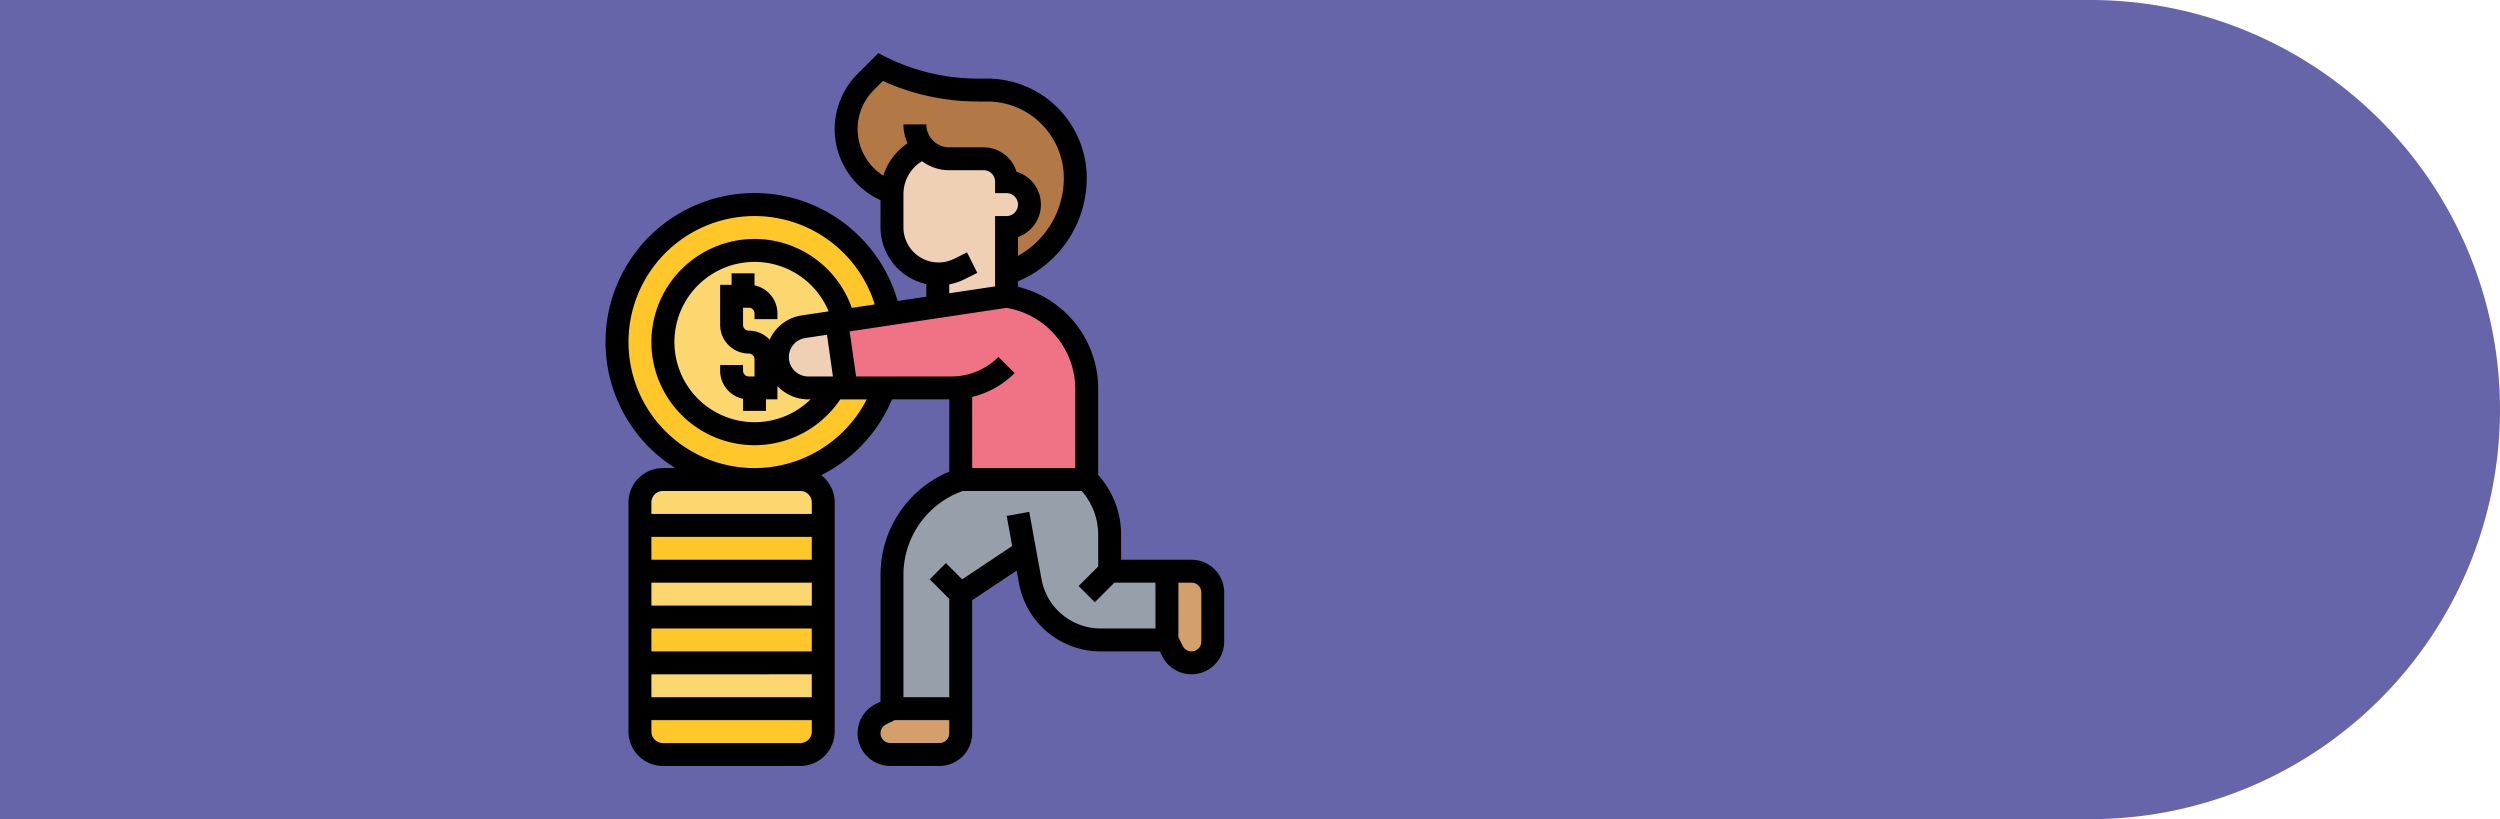 <svg xmlns="http://www.w3.org/2000/svg" width="470" height="154" viewBox="0 0 470 154">
  <g id="Grupo_108922" data-name="Grupo 108922" transform="translate(3350 -105)">
    <path id="Rectángulo_36112" data-name="Rectángulo 36112" d="M0,0H393a77,77,0,0,1,77,77v0a77,77,0,0,1-77,77H0a0,0,0,0,1,0,0V0A0,0,0,0,1,0,0Z" transform="translate(-3350 105)" fill="#6765a9"/>
    <g id="motivacion" transform="translate(-3236.152 115)">
      <g id="Grupo_108531" data-name="Grupo 108531">
        <g id="Grupo_108516" data-name="Grupo 108516">
          <path id="Trazado_156649" data-name="Trazado 156649" d="M6.461,114.616h34.46v8.615H6.461Z" fill="#fcd770"/>
        </g>
        <g id="Grupo_108517" data-name="Grupo 108517">
          <path id="Trazado_156650" data-name="Trazado 156650" d="M6.461,97.386h34.46V106H6.461Z" fill="#fcd770"/>
        </g>
        <g id="Grupo_108518" data-name="Grupo 108518">
          <path id="Trazado_156651" data-name="Trazado 156651" d="M40.921,84.464v4.308H6.461V84.464a4.306,4.306,0,0,1,4.308-4.308H36.614A4.306,4.306,0,0,1,40.921,84.464Z" fill="#fcd770"/>
        </g>
        <g id="Grupo_108519" data-name="Grupo 108519">
          <path id="Trazado_156652" data-name="Trazado 156652" d="M40.921,123.231v4.308a4.306,4.306,0,0,1-4.308,4.308H10.769a4.306,4.306,0,0,1-4.308-4.308v-4.308Z" fill="#ffc729"/>
        </g>
        <g id="Grupo_108520" data-name="Grupo 108520">
          <path id="Trazado_156653" data-name="Trazado 156653" d="M6.461,106h34.46v8.615H6.461Z" fill="#ffc729"/>
        </g>
        <g id="Grupo_108521" data-name="Grupo 108521">
          <path id="Trazado_156654" data-name="Trazado 156654" d="M6.461,88.771h34.46v8.615H6.461Z" fill="#ffc729"/>
        </g>
        <g id="Grupo_108522" data-name="Grupo 108522">
          <path id="Trazado_156655" data-name="Trazado 156655" d="M114.149,101.379v9.245a3.993,3.993,0,0,1-7.565,1.785l-1.05-2.1V97.386h4.623a3.993,3.993,0,0,1,3.993,3.993Z" fill="#d3a06c"/>
        </g>
        <g id="Grupo_108523" data-name="Grupo 108523">
          <path id="Trazado_156656" data-name="Trazado 156656" d="M66.767,123.231v4.623a3.993,3.993,0,0,1-3.993,3.993H53.529a3.993,3.993,0,0,1-1.785-7.565l2.1-1.05Z" fill="#d3a06c"/>
        </g>
        <g id="Grupo_108524" data-name="Grupo 108524">
          <path id="Trazado_156657" data-name="Trazado 156657" d="M78.817,93.66l-12.05,8.034v21.538H53.844V98.086a18.9,18.9,0,0,1,12.923-17.93H90.458a14.711,14.711,0,0,1,4.308,10.4v6.83h10.769v12.923H93.077A13.458,13.458,0,0,1,79.835,99.254Z" fill="#969faa"/>
        </g>
        <g id="Grupo_108525" data-name="Grupo 108525">
          <circle id="Elipse_4900" data-name="Elipse 4900" cx="25.845" cy="25.845" r="25.845" transform="translate(2.154 28.466)" fill="#ffc729"/>
        </g>
        <g id="Grupo_108526" data-name="Grupo 108526">
          <circle id="Elipse_4901" data-name="Elipse 4901" cx="17.23" cy="17.23" r="17.23" transform="translate(10.769 37.081)" fill="#fcd770"/>
        </g>
        <g id="Grupo_108527" data-name="Grupo 108527">
          <path id="Trazado_156658" data-name="Trazado 156658" d="M59.829,17.732a9.444,9.444,0,0,0-5.979,8.58h-.005l-1.7-.848A12.519,12.519,0,0,1,48.9,5.415L51.69,2.621A40.807,40.807,0,0,0,69.938,6.928h1.836A16.527,16.527,0,0,1,88.3,23.458a18.9,18.9,0,0,1-12.923,17.93V32.773a4.308,4.308,0,1,0,0-8.615,4.306,4.306,0,0,0-4.308-4.308H64.613a6.45,6.45,0,0,1-4.784-2.119Z" fill="#b27946"/>
        </g>
        <g id="Grupo_108528" data-name="Grupo 108528">
          <path id="Trazado_156659" data-name="Trazado 156659" d="M66.767,62.816a14.573,14.573,0,0,1-1.785.11H45.229L43.452,50.485l1.306-.2L53.3,49.007l9.159-1.373L75.382,45.7A17.56,17.56,0,0,1,90.458,63.079V80.156H66.767V62.818Z" fill="#ef7385"/>
        </g>
        <g id="Grupo_108529" data-name="Grupo 108529">
          <path id="Trazado_156660" data-name="Trazado 156660" d="M43.452,50.485l1.777,12.441H38.092a5.787,5.787,0,0,1-.859-11.509Z" fill="#f0d0b4"/>
        </g>
        <g id="Grupo_108530" data-name="Grupo 108530">
          <path id="Trazado_156661" data-name="Trazado 156661" d="M62.459,41.5a8.757,8.757,0,0,1-8.615-8.755V26.525c0-.07,0-.143.005-.213a9.444,9.444,0,0,1,5.979-8.58,6.45,6.45,0,0,0,4.784,2.119h6.461a4.306,4.306,0,0,1,4.308,4.308,4.308,4.308,0,1,1,0,8.615V45.7L62.459,47.634Z" fill="#f0d0b4"/>
        </g>
      </g>
      <path id="Trazado_156662" data-name="Trazado 156662" d="M110.156,95.232H96.919V90.555A16.736,16.736,0,0,0,92.612,79.3V63.079A19.708,19.708,0,0,0,77.535,43.921V42.877A21.022,21.022,0,0,0,90.458,23.459,18.706,18.706,0,0,0,71.773,4.775H69.937A38.846,38.846,0,0,1,52.654.695L51.265,0,47.373,3.892a14.673,14.673,0,0,0,3.814,23.5l.5.252v5.1a10.961,10.961,0,0,0,8.615,10.663v2.372l-5.393.809A28,28,0,1,0,13.094,78H10.769a6.469,6.469,0,0,0-6.461,6.461v43.075A6.469,6.469,0,0,0,10.769,134H36.614a6.469,6.469,0,0,0,6.461-6.461V84.464a6.453,6.453,0,0,0-2.535-5.127A28.028,28.028,0,0,0,53.846,65.08H64.613V78.667A21.022,21.022,0,0,0,51.69,98.085V121.9l-.91.455A6.147,6.147,0,0,0,53.53,134h9.243a6.154,6.154,0,0,0,6.147-6.147V102.846l8.363-5.575.431,2.37a15.608,15.608,0,0,0,15.363,12.822H104.2l.455.91a6.147,6.147,0,0,0,11.645-2.749v-9.243a6.154,6.154,0,0,0-6.147-6.147ZM88.3,63.079V78H68.92V64.616A16.75,16.75,0,0,0,76.9,60.141L73.859,57.1a12.471,12.471,0,0,1-8.876,3.677H47.1L45.886,52.3l29.48-4.422A15.481,15.481,0,0,1,88.3,63.079ZM38.092,60.772a3.632,3.632,0,0,1-.539-7.224l4.073-.611,1.119,7.835ZM36.915,49.288a7.889,7.889,0,0,0-6.067,4.58,5.365,5.365,0,0,0-3.925-1.711,1.078,1.078,0,0,1-1.077-1.077V47.85h1.077A1.078,1.078,0,0,1,28,48.926V50h4.308V48.926A5.394,5.394,0,0,0,28,43.651V41.388H23.691v2.154H21.538V51.08a5.391,5.391,0,0,0,5.384,5.384A1.078,1.078,0,0,1,28,57.541v3.231H26.922A1.078,1.078,0,0,1,25.845,59.7V58.618H21.538V59.7a5.394,5.394,0,0,0,4.308,5.276v2.262h4.308V65.08h2.154V62.569a7.917,7.917,0,0,0,5.786,2.511h.45a15.069,15.069,0,1,1,3.389-16.544ZM52.221,23.03a10.359,10.359,0,0,1-1.8-16.092L52.137,5.22a43.2,43.2,0,0,0,17.8,3.862h1.836A14.394,14.394,0,0,1,86.15,23.459,16.719,16.719,0,0,1,77.535,38.1V34.558a6.462,6.462,0,0,0-.278-12.276A6.473,6.473,0,0,0,71.074,17.7H64.613a4.313,4.313,0,0,1-4.308-4.308H56a8.56,8.56,0,0,0,.764,3.539,11.493,11.493,0,0,0-4.541,6.1ZM64.613,43.46a10.932,10.932,0,0,0,2.864-.96l2.407-1.2-1.926-3.853-2.407,1.2A6.6,6.6,0,0,1,56,32.744V26.525a7.244,7.244,0,0,1,3.485-6.22A8.57,8.57,0,0,0,64.613,22h6.461a2.156,2.156,0,0,1,2.154,2.154v2.154h2.154a2.154,2.154,0,1,1,0,4.308H73.228V43.841l-8.615,1.292Zm-56,69v-4.308H38.768v4.308Zm30.153,4.308v4.308H8.615V116.77ZM8.615,103.847V99.54H38.768v4.308Zm0-8.615V90.925H38.768v4.308Zm28,34.46H10.769a2.156,2.156,0,0,1-2.154-2.154v-2.154H38.768v2.154A2.156,2.156,0,0,1,36.614,129.692Zm0-47.383a2.156,2.156,0,0,1,2.154,2.154v2.154H8.615V84.464a2.156,2.156,0,0,1,2.154-2.154ZM28,78A23.691,23.691,0,1,1,50.611,47.233l-4.323.648a19.386,19.386,0,1,0-2.171,17.2H49.1A23.741,23.741,0,0,1,28,78Zm34.774,51.69H53.53a1.839,1.839,0,0,1-.823-3.485l1.645-.823h10.26v2.468a1.842,1.842,0,0,1-1.84,1.84ZM81.952,98.871l-2.3-12.638L75.416,87l1.027,5.651-9.4,6.269-3.059-3.059-3.046,3.046,3.676,3.677v18.492H56V98.085A16.721,16.721,0,0,1,67.137,82.31H89.52a12.458,12.458,0,0,1,3.092,8.245v5.939l-3.677,3.677,3.046,3.046,3.677-3.677h7.723v8.615h-10.3A11.3,11.3,0,0,1,81.952,98.871ZM112,110.623a1.839,1.839,0,0,1-3.485.823l-.823-1.645V99.54h2.468a1.842,1.842,0,0,1,1.84,1.84Z"/>
    </g>
  </g>
</svg>
